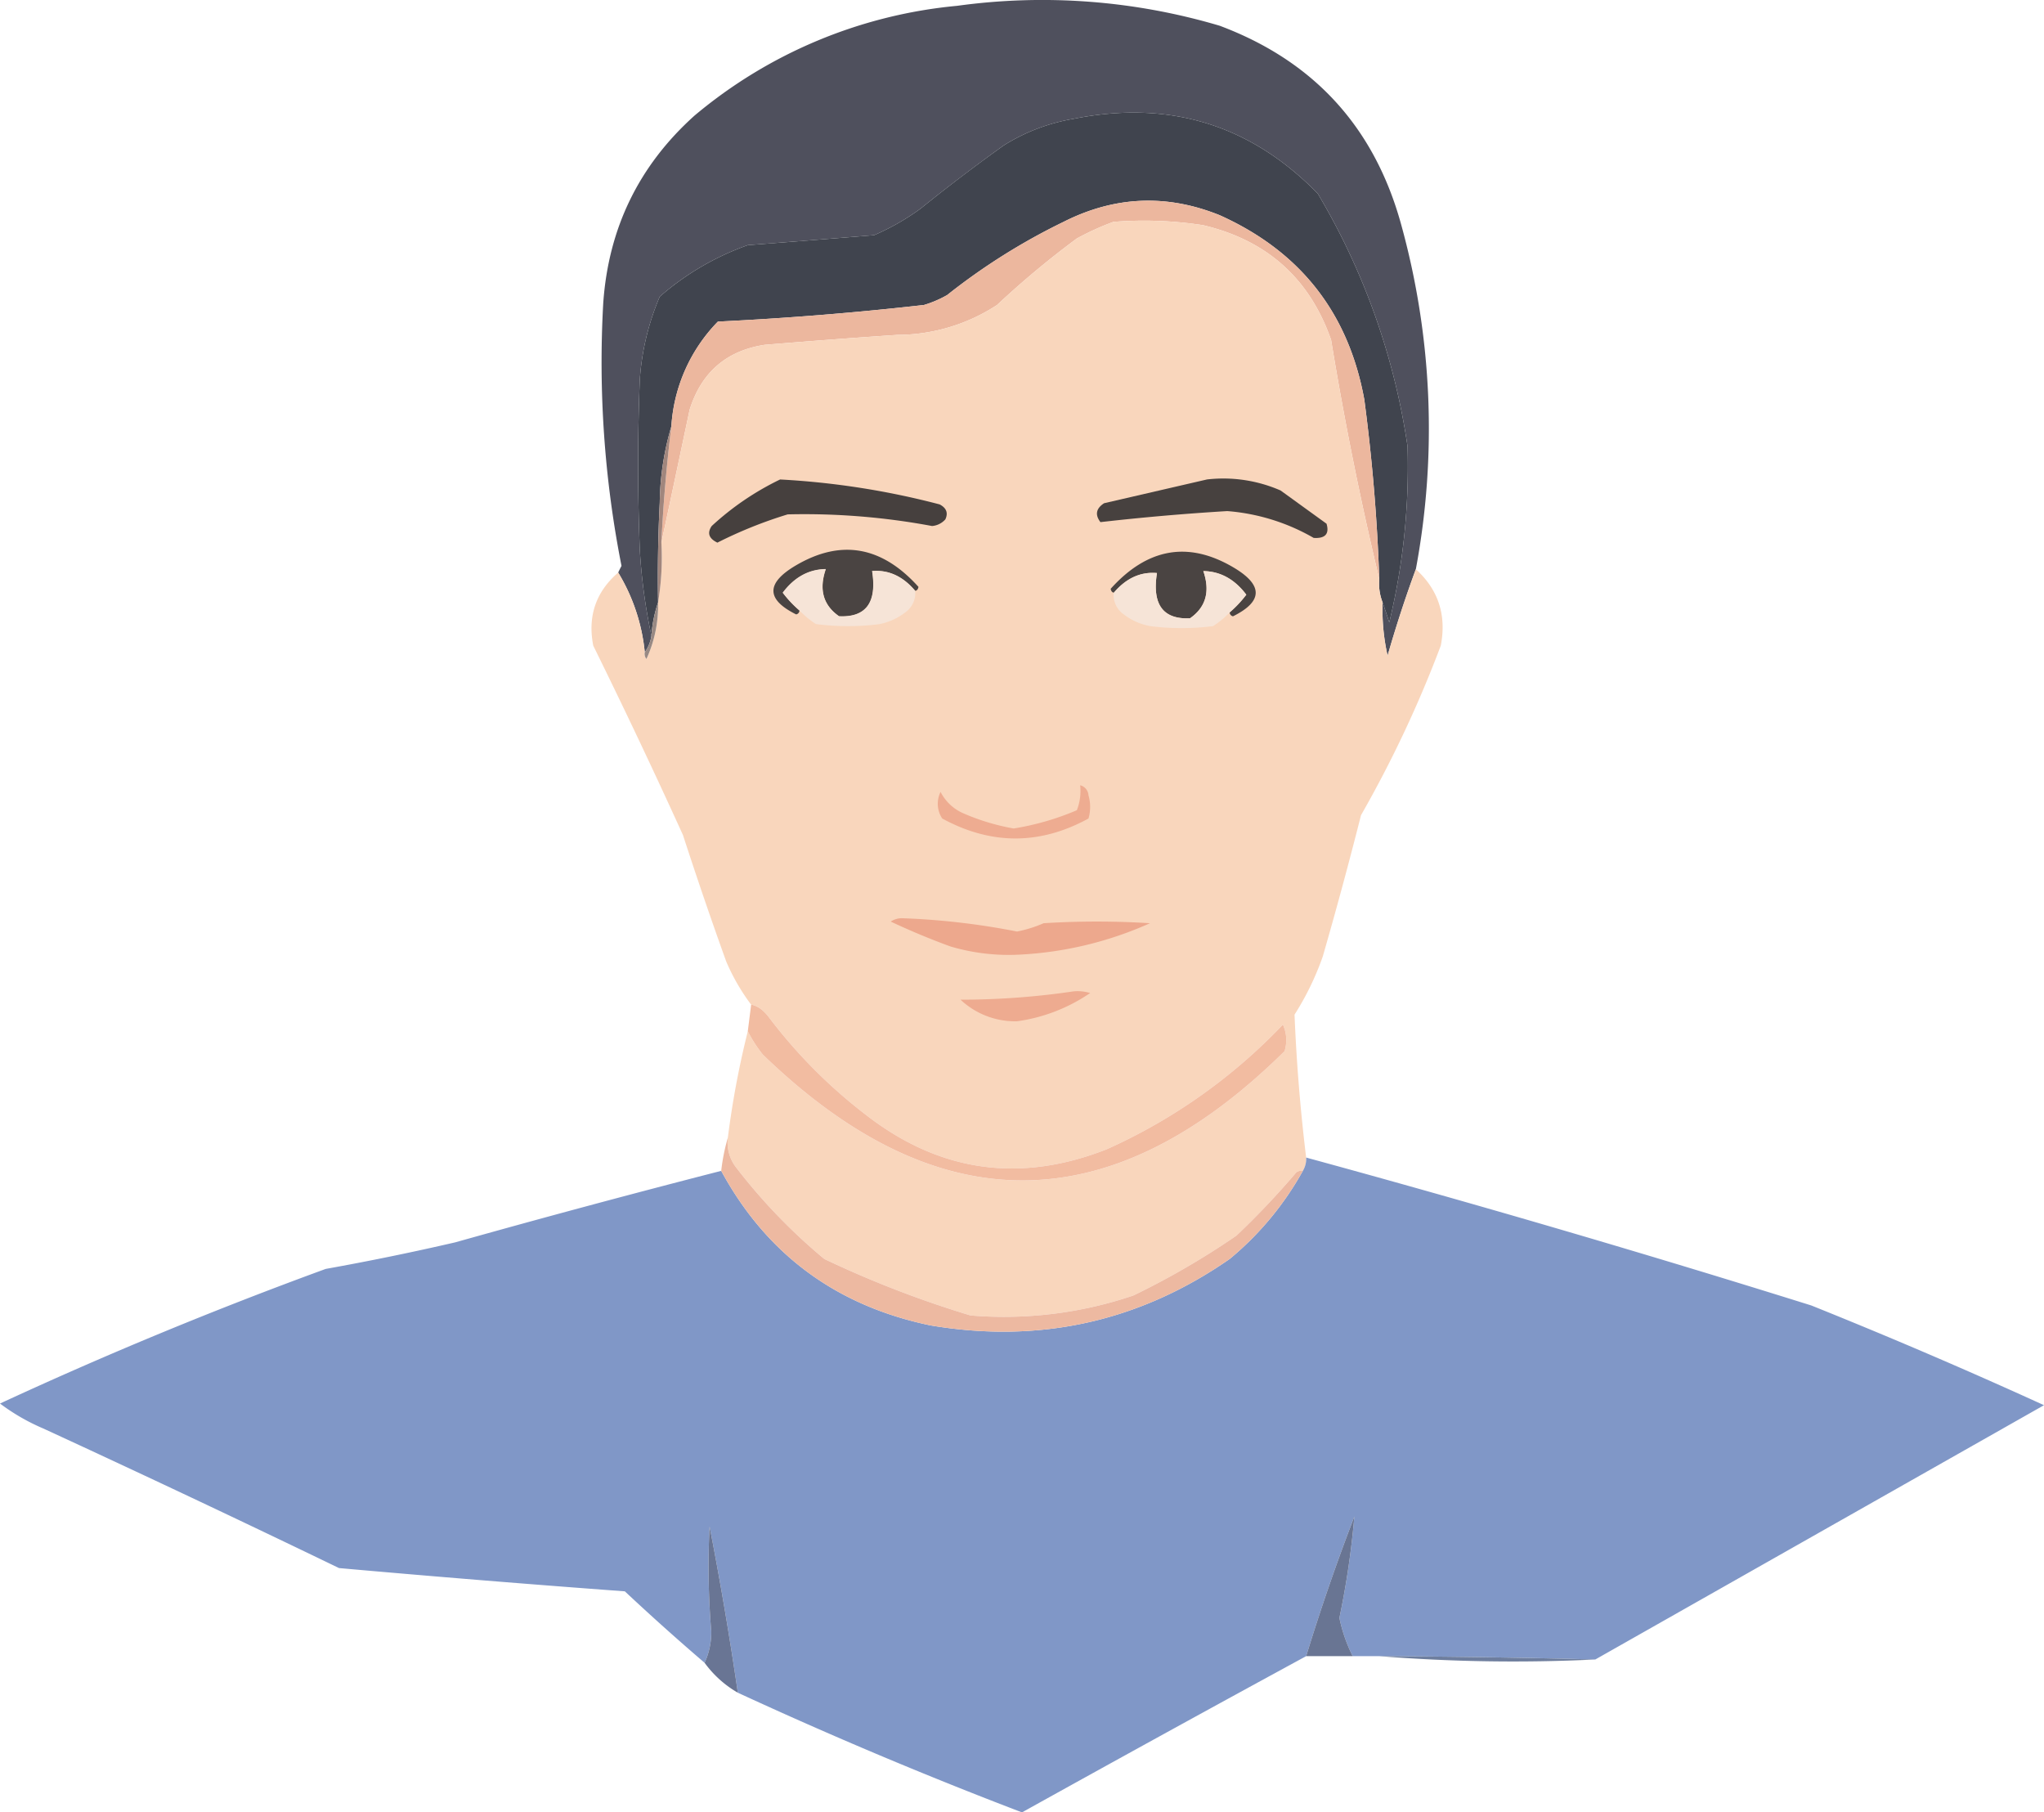 <svg id="Capa_1" data-name="Capa 1" xmlns="http://www.w3.org/2000/svg" viewBox="0 0 615 545.25"><defs><style>.cls-1{fill:#4f505d;}.cls-1,.cls-10,.cls-11,.cls-12,.cls-13,.cls-14,.cls-15,.cls-16,.cls-17,.cls-18,.cls-19,.cls-2,.cls-3,.cls-4,.cls-5,.cls-6,.cls-7,.cls-8,.cls-9{fill-rule:evenodd;}.cls-2{fill:#40444e;}.cls-3{fill:#ecb79e;}.cls-4{fill:#f9d6bc;}.cls-5{fill:#a1867d;}.cls-6{fill:#46403e;}.cls-7{fill:#47413f;}.cls-8{fill:#4a4442;}.cls-9{fill:#f6e4d7;}.cls-10{fill:#988983;}.cls-11{fill:#eeac91;}.cls-12{fill:#eda88d;}.cls-13{fill:#eeab90;}.cls-14{fill:#f2bca1;}.cls-15{fill:#8097c7;}.cls-16{fill:#edb9a1;}.cls-17{fill:#697594;}.cls-18{fill:#697593;}.cls-19{fill:#6e7e9e;}</style></defs><title>Cara F</title><path class="cls-1" d="M446.5,183.5q-4.68,12.67-8.5,26a62.36,62.36,0,0,1-1.5-16c.67,1.87,1.33,3.87,2,6a199.07,199.07,0,0,0,5.5-53,207.6,207.6,0,0,0-27-76Q386.63,39.38,343.5,48a57.45,57.45,0,0,0-21,8q-12.76,9.14-25,19a72.48,72.48,0,0,1-14,8q-19,1.56-38,3A81.51,81.51,0,0,0,219,101.5a77,77,0,0,0-6,25q-1,25.5,0,51a170.3,170.3,0,0,0,3.5,26,11.38,11.38,0,0,1-2,5,56.88,56.88,0,0,0-8-24c.3-.65.64-1.32,1-2a316.16,316.16,0,0,1-5.5-79q2.34-33.91,27.5-56.5a143.55,143.55,0,0,1,79-33,187.64,187.64,0,0,1,79,6Q429.88,35.89,442,79.5A230.24,230.24,0,0,1,446.5,183.5Z" transform="translate(-20.5 -12.25)"/><path class="cls-2" d="M436.5,193.5a15.47,15.47,0,0,1-1-7q-.93-27.1-4.5-54Q423.88,93.37,387.5,77q-23.94-9.66-47,2a189.45,189.45,0,0,0-35,22,33,33,0,0,1-7,3q-30.92,3.5-62,5a49.48,49.48,0,0,0-14,31.5,84.5,84.5,0,0,0-3.5,23q-.75,15-.5,30a38.92,38.92,0,0,0-2,10,170.3,170.3,0,0,1-3.5-26q-1-25.5,0-51a77,77,0,0,1,6-25A81.51,81.51,0,0,1,245.5,86q19-1.44,38-3a72.48,72.48,0,0,0,14-8q12.22-9.87,25-19a57.45,57.45,0,0,1,21-8q43.13-8.62,73.5,22.5a207.6,207.6,0,0,1,27,76,199.07,199.07,0,0,1-5.5,53C437.83,197.37,437.17,195.37,436.5,193.5Z" transform="translate(-20.5 -12.25)"/><path class="cls-3" d="M435.5,186.5Q427,151,421,114.5,411.31,86.82,382.5,80a116.18,116.18,0,0,0-27-1,81.22,81.22,0,0,0-11,5,270.54,270.54,0,0,0-24,20,55,55,0,0,1-30,9q-20,1.34-40,3-17.19,2.67-22.5,19.5-4.26,20.16-8.5,40,.85-17.56,3-35a49.48,49.48,0,0,1,14-31.5q31.08-1.5,62-5a33,33,0,0,0,7-3,189.45,189.45,0,0,1,35-22q23.06-11.65,47-2,36.38,16.36,43.5,55.5Q434.57,159.4,435.5,186.5Z" transform="translate(-20.5 -12.25)"/><path class="cls-4" d="M435.5,186.5a15.47,15.47,0,0,0,1,7,62.36,62.36,0,0,0,1.5,16q3.83-13.32,8.5-26,10.17,9.24,7.5,23a354.85,354.85,0,0,1-24,51q-5.4,21.35-11.5,42.5a85,85,0,0,1-8.5,17.5q.88,21.54,3.5,43a6.93,6.93,0,0,1-1,4,2.44,2.44,0,0,0-2,.5,243.5,243.5,0,0,1-18,19,236.78,236.78,0,0,1-31,18,121.24,121.24,0,0,1-49,6,312.61,312.61,0,0,1-44-17A172.33,172.33,0,0,1,242,363.5a12.21,12.21,0,0,1-2.5-9,270.41,270.41,0,0,1,6-32,40.66,40.66,0,0,0,4.5,7q78.78,76.26,157-1a11.22,11.22,0,0,0-.5-8,167.82,167.82,0,0,1-53,37.5q-39,15.33-72-10A154.36,154.36,0,0,1,252,318.5q-2.59-3.53-5.5-4a62.6,62.6,0,0,1-7.5-13q-6.8-18.9-13-38-13-28.6-27-57-2.59-13.27,7.5-22a56.88,56.88,0,0,1,8,24,2.44,2.44,0,0,0,.5,2,38.41,38.41,0,0,0,3.5-17,81.75,81.75,0,0,0,1-18q4.25-19.84,8.5-40,5.31-16.83,22.5-19.5,20-1.66,40-3a55,55,0,0,0,30-9,270.54,270.54,0,0,1,24-20,81.22,81.22,0,0,1,11-5,116.18,116.18,0,0,1,27,1q28.81,6.82,38.5,34.5Q427,151,435.5,186.5Z" transform="translate(-20.5 -12.25)"/><path class="cls-5" d="M222.5,140.5q-2.15,17.43-3,35a81.75,81.75,0,0,1-1,18q-.25-15,.5-30A84.5,84.5,0,0,1,222.5,140.5Z" transform="translate(-20.5 -12.25)"/><path class="cls-6" d="M255.22,156.5a238.9,238.9,0,0,1,48,7.5q3.06,1.6,1.72,4.5a6,6,0,0,1-4,2A208.85,208.85,0,0,0,257.5,167a132.13,132.13,0,0,0-21.15,8.5c-2.57-1.24-3.14-2.9-1.71-5A84,84,0,0,1,255.22,156.5Z" transform="translate(-20.5 -12.25)"/><path class="cls-7" d="M383.68,156.49a43,43,0,0,1,22.12,3.32l13.83,10q1.35,4.6-3.87,4.27a61.46,61.46,0,0,0-26-8.07q-19.22,1.16-38.16,3.32c-1.69-2.21-1.33-4.11,1.11-5.69Z" transform="translate(-20.5 -12.25)"/><path class="cls-8" d="M295.86,190q-5.53-6.57-12.93-5.92,2.25,14.18-9.95,13.6-7.16-5-4-14.19-7.67.12-12.94,7.1a33.82,33.82,0,0,0,5,5.32,1.21,1.21,0,0,1-1,1.18q-13.65-6.78,0-14.78,20.28-11.87,36.81,6.5C296.73,189.52,296.4,189.92,295.86,190Z" transform="translate(-20.5 -12.25)"/><path class="cls-9" d="M295.86,190a7.11,7.11,0,0,1-3,6.5,18.49,18.49,0,0,1-7.95,3.55A75.74,75.74,0,0,1,266,200a27.67,27.67,0,0,1-5-4.14,33.82,33.82,0,0,1-5-5.32q5.26-7,12.94-7.1-3.17,9.21,4,14.19,12.19.59,9.95-13.6Q290.33,183.43,295.86,190Z" transform="translate(-20.5 -12.25)"/><path class="cls-8" d="M354.68,189.39q16.54-18.37,36.81-6.51,13.65,8,0,14.78a1.21,1.21,0,0,1-1-1.18,34.25,34.25,0,0,0,5-5.32q-5.27-7-12.93-7.1,3.16,9.21-4,14.2-12.21.57-9.95-13.61-7.39-.65-12.93,5.92C355.14,190.5,354.81,190.1,354.68,189.39Z" transform="translate(-20.5 -12.25)"/><path class="cls-9" d="M368.61,184.65q-2.25,14.19,9.95,13.61,7.14-5,4-14.2,7.66.12,12.93,7.1a34.25,34.25,0,0,1-5,5.32,27.39,27.39,0,0,1-5,4.14,75.66,75.66,0,0,1-18.9,0,18.58,18.58,0,0,1-8-3.55,7.13,7.13,0,0,1-3-6.5Q361.2,184,368.61,184.65Z" transform="translate(-20.5 -12.25)"/><path class="cls-10" d="M218.5,193.5a38.41,38.41,0,0,1-3.5,17,2.44,2.44,0,0,1-.5-2,11.38,11.38,0,0,0,2-5A38.92,38.92,0,0,1,218.5,193.5Z" transform="translate(-20.5 -12.25)"/><path class="cls-11" d="M345.5,248.5a3.29,3.29,0,0,1,2.5,3,12.44,12.44,0,0,1,0,7q-21.94,12-44,0a8,8,0,0,1-.5-8,13.93,13.93,0,0,0,7,6.5,67.12,67.12,0,0,0,15,4.5,80.83,80.83,0,0,0,19-5.5A15.85,15.85,0,0,0,345.5,248.5Z" transform="translate(-20.5 -12.25)"/><path class="cls-12" d="M288.5,289.5a6.12,6.12,0,0,1,3.5-1,217.41,217.41,0,0,1,34.5,4,38.26,38.26,0,0,0,8-2.5,255,255,0,0,1,32,0,109.08,109.08,0,0,1-40.5,9.5,61.78,61.78,0,0,1-19.5-2.5Q297.29,293.64,288.5,289.5Z" transform="translate(-20.5 -12.25)"/><path class="cls-13" d="M343.5,310.5a13,13,0,0,1,5,.5,51.31,51.31,0,0,1-22,8.5,24,24,0,0,1-17-6.5A231.21,231.21,0,0,0,343.5,310.5Z" transform="translate(-20.5 -12.25)"/><path class="cls-14" d="M246.5,314.5q2.91.48,5.5,4A154.36,154.36,0,0,0,281.5,348q33,25.33,72,10a167.82,167.82,0,0,0,53-37.5,11.22,11.22,0,0,1,.5,8q-78.22,77.25-157,1a40.66,40.66,0,0,1-4.5-7C245.83,319.83,246.17,317.17,246.5,314.5Z" transform="translate(-20.5 -12.25)"/><path class="cls-15" d="M413.5,360.5q76.35,20.83,152,44.5,35.4,14.21,70,30l-135,76.5q-32.49-.84-65-1h-8a46.89,46.89,0,0,1-4-11.5,255.47,255.47,0,0,0,4.5-30.5q-8,20.78-14.5,42-42.87,23.31-85.5,47-43.29-16.51-85.5-36-3.65-25.14-8.5-50a233.22,233.22,0,0,0,.5,31.5,21.89,21.89,0,0,1-2,9.5q-12.19-10.44-24-21.5-43-3.17-86-7-44.4-21.45-89-42a62.09,62.09,0,0,1-13-7.5q48-22.22,98-40.5,19.59-3.51,39-8,39.92-11.22,80-21.5,20.49,37.68,63,46.5,49.29,8.29,90-20a92.74,92.74,0,0,0,22-26.5A6.93,6.93,0,0,0,413.5,360.5Z" transform="translate(-20.5 -12.25)"/><path class="cls-16" d="M239.5,354.5a12.21,12.21,0,0,0,2.5,9A172.33,172.33,0,0,0,268.5,391a312.61,312.61,0,0,0,44,17,121.24,121.24,0,0,0,49-6,236.78,236.78,0,0,0,31-18,243.5,243.5,0,0,0,18-19,2.44,2.44,0,0,1,2-.5,92.74,92.74,0,0,1-22,26.5q-40.71,28.29-90,20-42.51-8.82-63-46.5A59,59,0,0,1,239.5,354.5Z" transform="translate(-20.5 -12.25)"/><path class="cls-17" d="M242.5,521.5a32.25,32.25,0,0,1-10-9,21.89,21.89,0,0,0,2-9.5,233.22,233.22,0,0,1-.5-31.5Q238.84,496.37,242.5,521.5Z" transform="translate(-20.5 -12.25)"/><path class="cls-18" d="M427.5,510.5h-14q6.5-21.22,14.5-42a255.47,255.47,0,0,1-4.5,30.5A46.89,46.89,0,0,0,427.5,510.5Z" transform="translate(-20.5 -12.25)"/><path class="cls-19" d="M435.5,510.5q32.5.17,65,1A507.21,507.21,0,0,1,435.5,510.5Z" transform="translate(-20.5 -12.25)"/></svg>